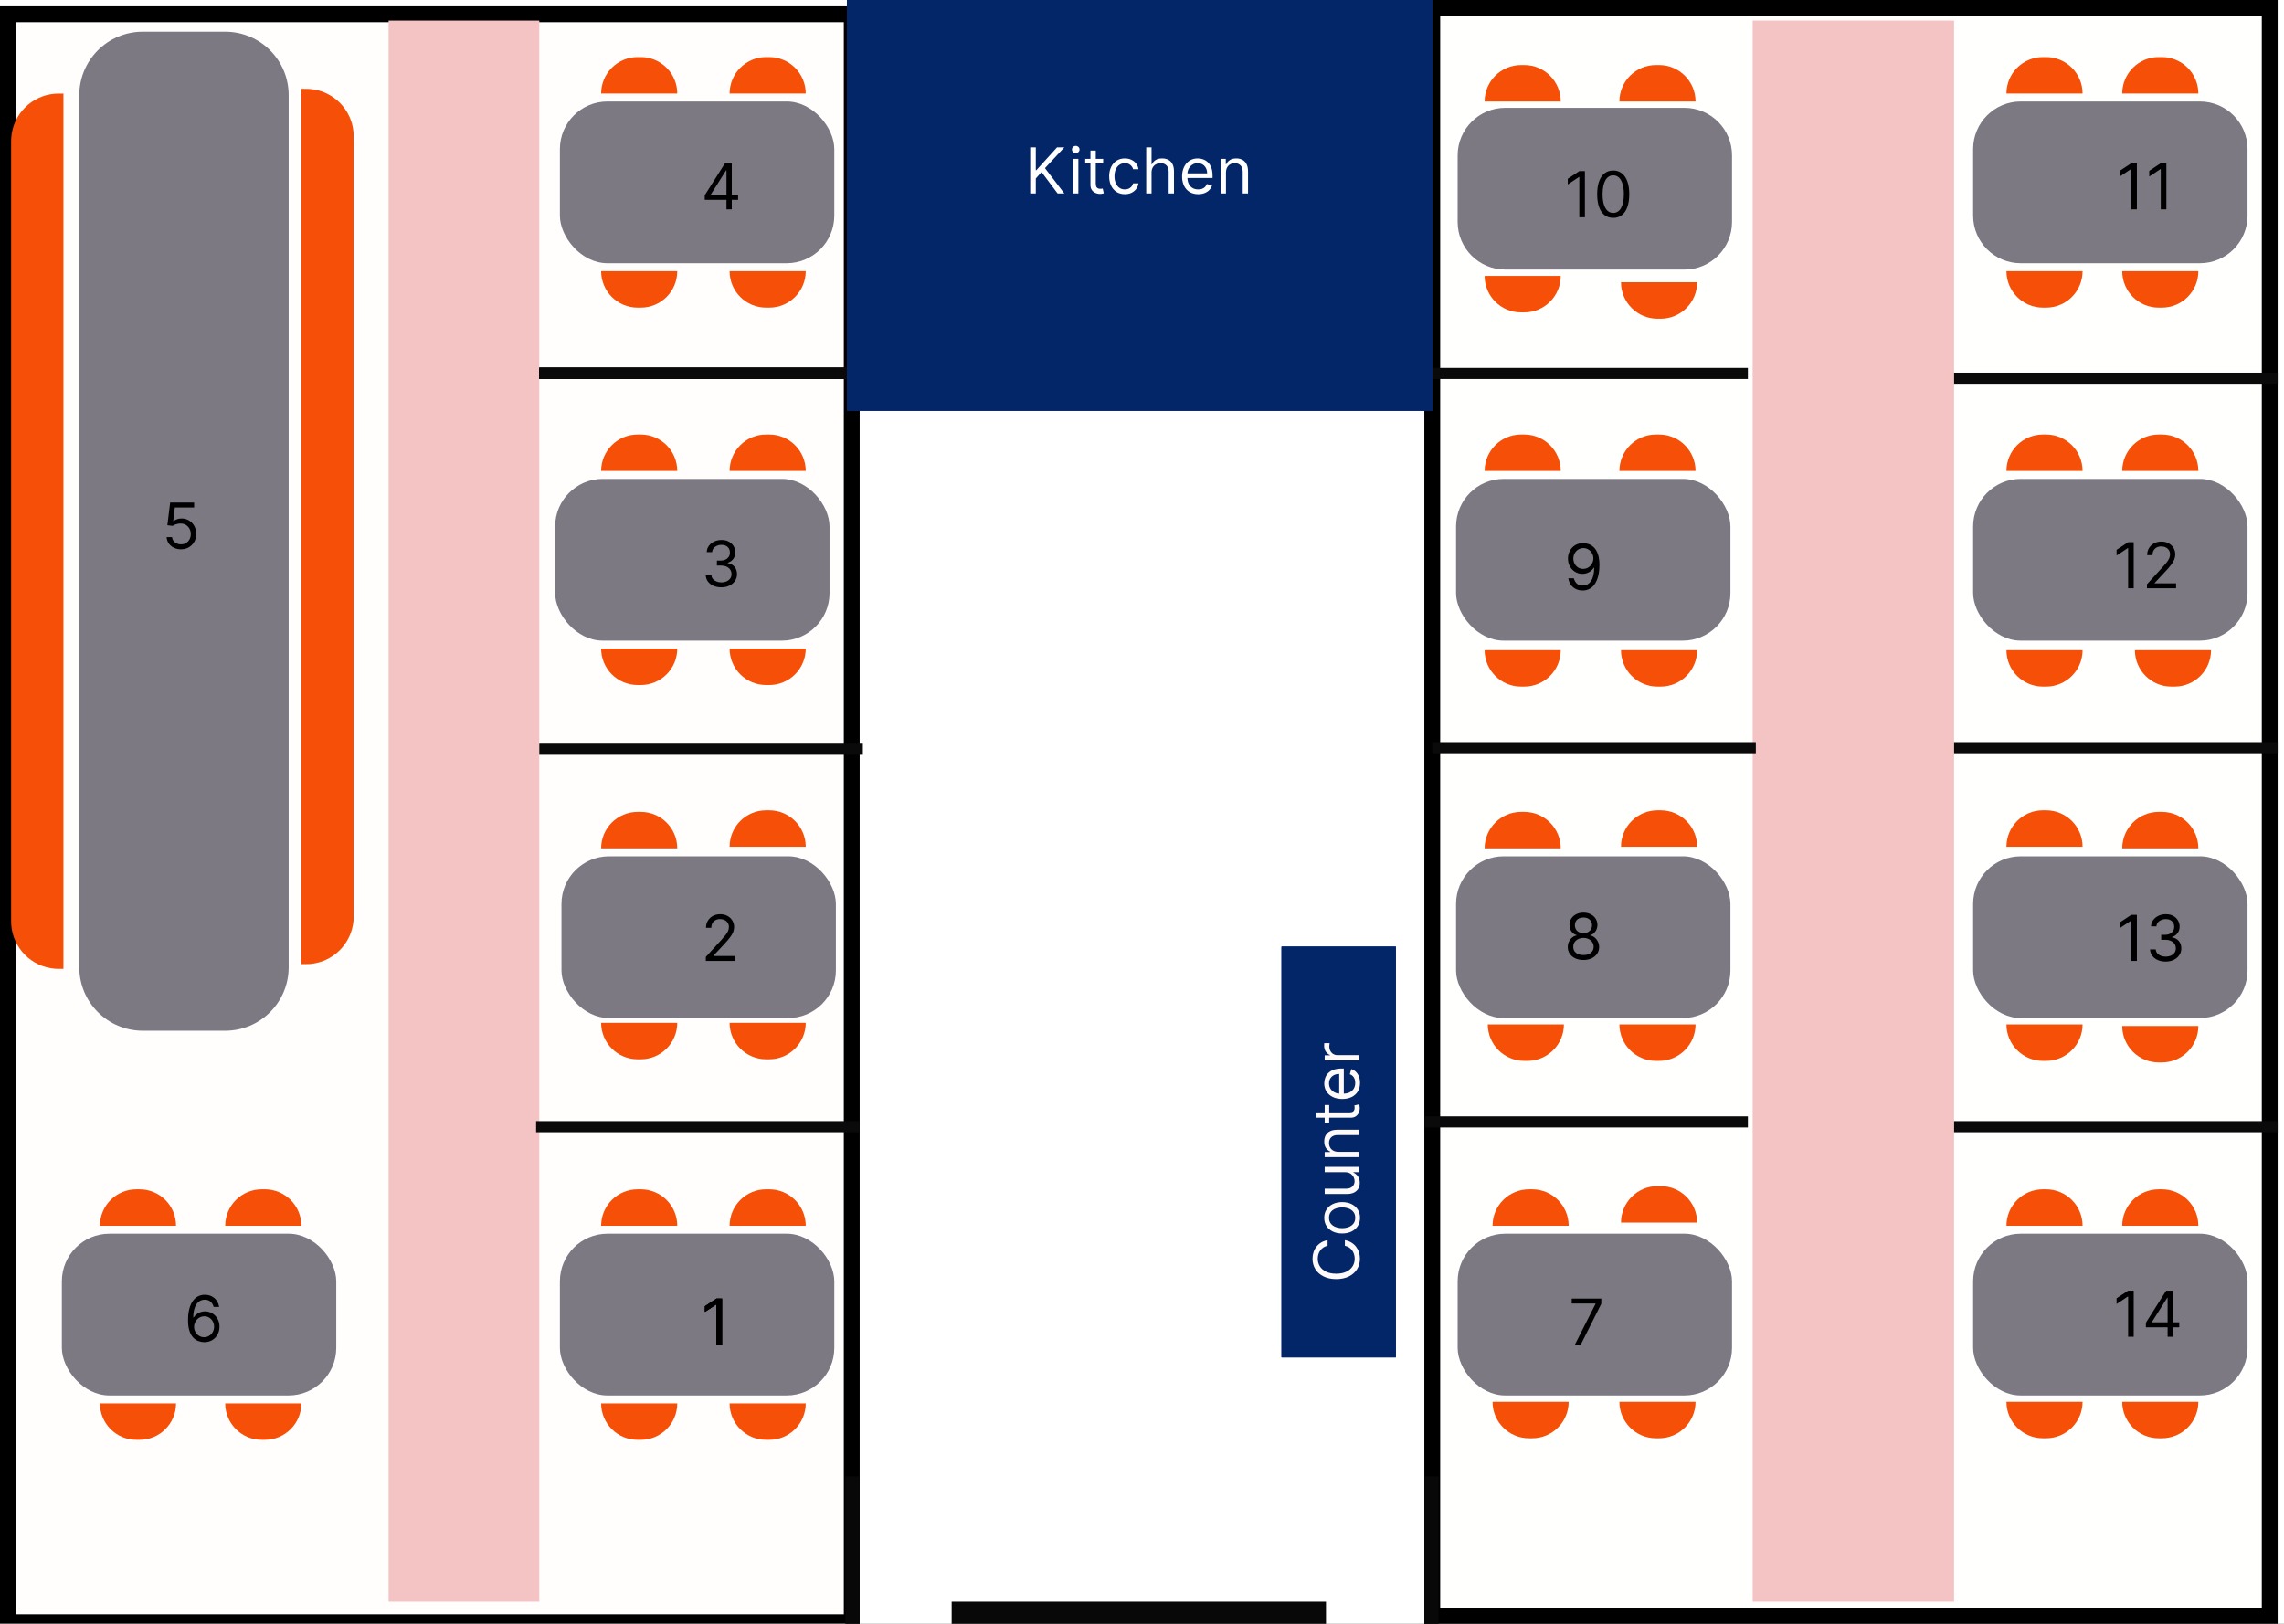 <svg width="1440" height="1024" viewBox="0 0 1440 1024" fill="none" xmlns="http://www.w3.org/2000/svg">
<rect width="1440" height="1024" fill="#1E1E1E"/>
<g clip-path="url(#clip0_0_1)">
<rect width="1440" height="1024" fill="white"/>
<g filter="url(#filter0_d_0_1)">
<rect width="542" height="1024" fill="#FFFEFD"/>
<rect x="5" y="5" width="532" height="1014" stroke="black" stroke-width="10"/>
</g>
<rect x="903" y="5" width="528" height="1014" fill="#FFFFFE" stroke="black" stroke-width="10"/>
<rect x="39" y="778" width="173" height="102" rx="30" fill="#7C7983" class="clickable-table"/>
<rect x="353" y="64" width="173" height="102" rx="30" fill="#7C7983" class="clickable-table"/>
<path d="M919 98C919 81.431 932.431 68 949 68H1062C1078.57 68 1092 81.431 1092 98V140C1092 156.569 1078.57 170 1062 170H949C932.431 170 919 156.569 919 140V98Z" fill="#7C7983" class="clickable-table"/>
<rect x="1244" y="778" width="173" height="102" rx="30" fill="#7C7983" class="clickable-table"/>
<rect x="1244" y="540" width="173" height="102" rx="30" fill="#7C7983" class="clickable-table"/>
<rect x="1244" y="302" width="173" height="102" rx="30" fill="#7C7983" class="clickable-table"/>
<path d="M1244 94C1244 77.431 1257.43 64 1274 64H1387C1403.57 64 1417 77.431 1417 94V136C1417 152.569 1403.57 166 1387 166H1274C1257.43 166 1244 152.569 1244 136V94Z" fill="#7C7983" class="clickable-table"/>
<rect x="918" y="302" width="173" height="102" rx="30" fill="#7C7983" class="clickable-table"/>
<rect x="918" y="540" width="173" height="102" rx="30" fill="#7C7983" class="clickable-table"/>
<rect x="919" y="778" width="173" height="102" rx="30" fill="#7C7983" class="clickable-table"/>
<path d="M50 60C50 37.909 67.909 20 90 20H142C164.091 20 182 37.909 182 60V610C182 632.091 164.091 650 142 650H90C67.909 650 50 632.091 50 610V60Z" fill="#7C7983" class="clickable-table"/>
<rect x="350" y="302" width="173" height="102" rx="30" fill="#7C7983" class="clickable-table"/>
<rect x="354" y="540" width="173" height="102" rx="30" fill="#7C7983" class="clickable-table"/>
<rect x="353" y="778" width="173" height="102" rx="30" fill="#7C7983" class="clickable-table"/>
<rect x="245" y="13" width="95" height="997" fill="#F4C3C3"/>
<rect x="1105" y="13" width="127" height="997" fill="#F4C3C3"/>
<rect x="533" y="931" width="9" height="93" fill="#090808"/>
<rect x="898" y="931" width="9" height="93" fill="#090808"/>
<rect x="600" y="1010" width="236" height="14" fill="#090808"/>
<path d="M936 535C936 522.297 946.297 512 959 512H961C973.703 512 984 522.297 984 535V535H936V535Z" fill="#F54F08"/>
<path d="M1265 297C1265 284.297 1275.3 274 1288 274H1290C1302.7 274 1313 284.297 1313 297V297H1265V297Z" fill="#F54F08"/>
<path d="M1338 59C1338 46.297 1348.3 36 1361 36H1363C1375.7 36 1386 46.297 1386 59V59H1338V59Z" fill="#F54F08"/>
<path d="M1265 59C1265 46.297 1275.3 36 1288 36H1290C1302.7 36 1313 46.297 1313 59V59H1265V59Z" fill="#F54F08"/>
<path d="M1338 297C1338 284.297 1348.3 274 1361 274H1363C1375.7 274 1386 284.297 1386 297V297H1338V297Z" fill="#F54F08"/>
<path d="M1338 535C1338 522.297 1348.3 512 1361 512H1363C1375.7 512 1386 522.297 1386 535V535H1338V535Z" fill="#F54F08"/>
<path d="M1265 534C1265 521.297 1275.3 511 1288 511H1290C1302.7 511 1313 521.297 1313 534V534H1265V534Z" fill="#F54F08"/>
<path d="M1338 773C1338 760.297 1348.3 750 1361 750H1363C1375.7 750 1386 760.297 1386 773V773H1338V773Z" fill="#F54F08"/>
<path d="M1265 773C1265 760.297 1275.3 750 1288 750H1290C1302.7 750 1313 760.297 1313 773V773H1265V773Z" fill="#F54F08"/>
<path d="M1022 771C1022 758.297 1032.3 748 1045 748H1047C1059.7 748 1070 758.297 1070 771V771H1022V771Z" fill="#F54F08"/>
<path d="M941 773C941 760.297 951.297 750 964 750H966C978.703 750 989 760.297 989 773V773H941V773Z" fill="#F54F08"/>
<path d="M1022 534C1022 521.297 1032.3 511 1045 511H1047C1059.7 511 1070 521.297 1070 534V534H1022V534Z" fill="#F54F08"/>
<path d="M379 59C379 46.297 389.297 36 402 36H404C416.703 36 427 46.297 427 59V59H379V59Z" fill="#F54F08"/>
<path d="M1021 297C1021 284.297 1031.3 274 1044 274H1046C1058.7 274 1069 284.297 1069 297V297H1021V297Z" fill="#F54F08"/>
<path d="M936 297C936 284.297 946.297 274 959 274H961C973.703 274 984 284.297 984 297V297H936V297Z" fill="#F54F08"/>
<path d="M1021 64C1021 51.297 1031.3 41 1044 41H1046C1058.7 41 1069 51.297 1069 64V64H1021V64Z" fill="#F54F08"/>
<path d="M936 64C936 51.297 946.297 41 959 41H961C973.703 41 984 51.297 984 64V64H936V64Z" fill="#F54F08"/>
<path d="M190 56C192.786 56 194.179 56 195.354 56.093C210.065 57.25 221.75 68.935 222.908 83.646C223 84.821 223 86.214 223 89L223 575C223 577.786 223 579.179 222.908 580.354C221.75 595.065 210.065 606.75 195.354 607.908C194.179 608 192.786 608 190 608V608L190 56V56Z" fill="#F54F08"/>
<path d="M40 611C37.214 611 35.821 611 34.646 610.908C19.935 609.75 8.25 598.065 7.092 583.354C7 582.179 7 580.786 7 578L7 92C7 89.214 7 87.821 7.092 86.646C8.25 71.935 19.935 60.25 34.646 59.093C35.821 59 37.214 59 40 59V59L40 611V611Z" fill="#F54F08"/>
<path d="M1386 171C1386 183.703 1375.7 194 1363 194H1361C1348.3 194 1338 183.703 1338 171V171H1386V171Z" fill="#F54F08"/>
<path d="M1313 171C1313 183.703 1302.7 194 1290 194H1288C1275.3 194 1265 183.703 1265 171V171H1313V171Z" fill="#F54F08"/>
<path d="M1394 410C1394 422.703 1383.7 433 1371 433H1369C1356.3 433 1346 422.703 1346 410V410H1394V410Z" fill="#F54F08"/>
<path d="M1313 410C1313 422.703 1302.7 433 1290 433H1288C1275.3 433 1265 422.703 1265 410V410H1313V410Z" fill="#F54F08"/>
<path d="M1386 647C1386 659.703 1375.7 670 1363 670H1361C1348.3 670 1338 659.703 1338 647V647H1386V647Z" fill="#F54F08"/>
<path d="M1313 646C1313 658.703 1302.7 669 1290 669H1288C1275.3 669 1265 658.703 1265 646V646H1313V646Z" fill="#F54F08"/>
<path d="M1386 884C1386 896.703 1375.7 907 1363 907H1361C1348.3 907 1338 896.703 1338 884V884H1386V884Z" fill="#F54F08"/>
<path d="M1313 884C1313 896.703 1302.7 907 1290 907H1288C1275.3 907 1265 896.703 1265 884V884H1313V884Z" fill="#F54F08"/>
<path d="M1069 884C1069 896.703 1058.7 907 1046 907H1044C1031.3 907 1021 896.703 1021 884V884H1069V884Z" fill="#F54F08"/>
<path d="M989 884C989 896.703 978.703 907 966 907H964C951.297 907 941 896.703 941 884V884H989V884Z" fill="#F54F08"/>
<path d="M1069 646C1069 658.703 1058.7 669 1046 669H1044C1031.3 669 1021 658.703 1021 646V646H1069V646Z" fill="#F54F08"/>
<path d="M1070 178C1070 190.703 1059.7 201 1047 201H1045C1032.3 201 1022 190.703 1022 178V178H1070V178Z" fill="#F54F08"/>
<path d="M1070 410C1070 422.703 1059.7 433 1047 433H1045C1032.3 433 1022 422.703 1022 410V410H1070V410Z" fill="#F54F08"/>
<path d="M508 885C508 897.703 497.703 908 485 908H483C470.297 908 460 897.703 460 885V885H508V885Z" fill="#F54F08"/>
<path d="M427 885C427 897.703 416.703 908 404 908H402C389.297 908 379 897.703 379 885V885H427V885Z" fill="#F54F08"/>
<path d="M190 885C190 897.703 179.703 908 167 908H165C152.297 908 142 897.703 142 885V885H190V885Z" fill="#F54F08"/>
<path d="M111 885C111 897.703 100.703 908 88 908H86C73.297 908 63 897.703 63 885V885H111V885Z" fill="#F54F08"/>
<path d="M508 171C508 183.703 497.703 194 485 194H483C470.297 194 460 183.703 460 171V171H508V171Z" fill="#F54F08"/>
<path d="M427 171C427 183.703 416.703 194 404 194H402C389.297 194 379 183.703 379 171V171H427V171Z" fill="#F54F08"/>
<path d="M508 409C508 421.703 497.703 432 485 432H483C470.297 432 460 421.703 460 409V409H508V409Z" fill="#F54F08"/>
<path d="M427 409C427 421.703 416.703 432 404 432H402C389.297 432 379 421.703 379 409V409H427V409Z" fill="#F54F08"/>
<path d="M508 645C508 657.703 497.703 668 485 668H483C470.297 668 460 657.703 460 645V645H508V645Z" fill="#F54F08"/>
<path d="M427 645C427 657.703 416.703 668 404 668H402C389.297 668 379 657.703 379 645V645H427V645Z" fill="#F54F08"/>
<path d="M986 646C986 658.703 975.703 669 963 669H961C948.297 669 938 658.703 938 646V646H986V646Z" fill="#F54F08"/>
<path d="M984 410C984 422.703 973.703 433 961 433H959C946.297 433 936 422.703 936 410V410H984V410Z" fill="#F54F08"/>
<path d="M984 174C984 186.703 973.703 197 961 197H959C946.297 197 936 186.703 936 174V174H984V174Z" fill="#F54F08"/>
<path d="M460 773C460 760.297 470.297 750 483 750H485C497.703 750 508 760.297 508 773V773H460V773Z" fill="#F54F08"/>
<path d="M379 773C379 760.297 389.297 750 402 750H404C416.703 750 427 760.297 427 773V773H379V773Z" fill="#F54F08"/>
<path d="M460 534C460 521.297 470.297 511 483 511H485C497.703 511 508 521.297 508 534V534H460V534Z" fill="#F54F08"/>
<path d="M379 535C379 522.297 389.297 512 402 512H404C416.703 512 427 522.297 427 535V535H379V535Z" fill="#F54F08"/>
<path d="M460 297C460 284.297 470.297 274 483 274H485C497.703 274 508 284.297 508 297V297H460V297Z" fill="#F54F08"/>
<path d="M379 297C379 284.297 389.297 274 402 274H404C416.703 274 427 284.297 427 297V297H379V297Z" fill="#F54F08"/>
<path d="M142 773C142 760.297 152.297 750 165 750H167C179.703 750 190 760.297 190 773V773H142V773Z" fill="#F54F08"/>
<path d="M460 59C460 46.297 470.297 36 483 36H485C497.703 36 508 46.297 508 59V59H460V59Z" fill="#F54F08"/>
<path d="M63 773C63 760.297 73.297 750 86 750H88C100.703 750 111 760.297 111 773V773H63V773Z" fill="#F54F08"/>
<rect x="340" y="232" width="204" height="7" fill="#0A0A0A"/>
<rect x="340" y="232" width="204" height="7" fill="#0A0A0A"/>
<rect x="340" y="232" width="204" height="7" fill="#0A0A0A"/>
<rect x="340" y="232" width="204" height="7" fill="#0A0A0A"/>
<rect x="340" y="232" width="204" height="7" fill="#0A0A0A"/>
<rect x="340" y="232" width="204" height="7" fill="#0A0A0A"/>
<rect x="340" y="232" width="204" height="7" fill="#0A0A0A"/>
<rect x="340" y="232" width="204" height="7" fill="#0A0A0A"/>
<rect x="340" y="232" width="204" height="7" fill="#0A0A0A"/>
<rect x="1232" y="707" width="204" height="7" fill="#0A0A0A"/>
<rect x="1232" y="468" width="204" height="7" fill="#0A0A0A"/>
<rect x="1232" y="235" width="204" height="7" fill="#0A0A0A"/>
<rect x="898" y="704" width="204" height="7" fill="#0A0A0A"/>
<rect x="903" y="468" width="204" height="7" fill="#0A0A0A"/>
<rect x="898" y="232" width="204" height="7" fill="#0A0A0A"/>
<rect x="338" y="707" width="204" height="7" fill="#0A0A0A"/>
<rect x="340" y="469" width="204" height="7" fill="#0A0A0A"/>
<rect x="808" y="597" width="72" height="259" fill="#032668"/>
<rect x="808" y="597" width="72" height="259" fill="#032668"/>
<rect x="808" y="597" width="72" height="259" fill="#032668"/>
<rect x="534" width="369" height="259" fill="#032668"/>
<rect x="534" width="369" height="259" fill="#032668"/>
<rect x="534" width="369" height="259" fill="#032668"/>
<path d="M649.523 122V92.909H653.045V107.341H653.386L666.455 92.909H671.057L658.841 106.034L671.057 122H666.795L656.682 108.477L653.045 112.568V122H649.523ZM676.529 122V100.182H679.881V122H676.529ZM678.234 96.546C677.58 96.546 677.017 96.323 676.543 95.878C676.079 95.433 675.847 94.898 675.847 94.273C675.847 93.648 676.079 93.113 676.543 92.668C677.017 92.222 677.58 92 678.234 92C678.887 92 679.446 92.222 679.91 92.668C680.383 93.113 680.62 93.648 680.62 94.273C680.62 94.898 680.383 95.433 679.91 95.878C679.446 96.323 678.887 96.546 678.234 96.546ZM695.51 100.182V103.023H684.203V100.182H695.51ZM687.499 94.954H690.851V115.75C690.851 116.697 690.988 117.407 691.263 117.881C691.547 118.345 691.907 118.657 692.342 118.818C692.787 118.97 693.256 119.045 693.749 119.045C694.118 119.045 694.421 119.027 694.658 118.989C694.894 118.941 695.084 118.903 695.226 118.875L695.908 121.886C695.68 121.972 695.363 122.057 694.956 122.142C694.549 122.237 694.033 122.284 693.408 122.284C692.461 122.284 691.533 122.08 690.624 121.673C689.724 121.266 688.976 120.646 688.379 119.812C687.792 118.979 687.499 117.928 687.499 116.659V94.954ZM709.182 122.455C707.136 122.455 705.375 121.972 703.898 121.006C702.42 120.04 701.284 118.709 700.489 117.014C699.693 115.319 699.295 113.383 699.295 111.205C699.295 108.989 699.703 107.033 700.517 105.338C701.341 103.634 702.487 102.303 703.955 101.347C705.432 100.381 707.155 99.898 709.125 99.898C710.659 99.898 712.042 100.182 713.273 100.75C714.504 101.318 715.512 102.114 716.298 103.136C717.084 104.159 717.572 105.352 717.761 106.716H714.409C714.153 105.722 713.585 104.841 712.705 104.074C711.833 103.297 710.659 102.909 709.182 102.909C707.875 102.909 706.729 103.25 705.744 103.932C704.769 104.604 704.007 105.556 703.457 106.787C702.918 108.009 702.648 109.443 702.648 111.091C702.648 112.777 702.913 114.244 703.443 115.494C703.983 116.744 704.741 117.715 705.716 118.406C706.701 119.098 707.856 119.443 709.182 119.443C710.053 119.443 710.844 119.292 711.554 118.989C712.264 118.686 712.866 118.25 713.358 117.682C713.85 117.114 714.201 116.432 714.409 115.636H717.761C717.572 116.924 717.103 118.084 716.355 119.116C715.616 120.139 714.636 120.954 713.415 121.56C712.203 122.156 710.792 122.455 709.182 122.455ZM726.014 108.875V122H722.662V92.909H726.014V103.591H726.298C726.81 102.464 727.577 101.569 728.599 100.906C729.632 100.234 731.005 99.898 732.719 99.898C734.205 99.898 735.508 100.196 736.625 100.793C737.742 101.38 738.609 102.284 739.224 103.506C739.849 104.718 740.162 106.261 740.162 108.136V122H736.81V108.364C736.81 106.631 736.36 105.291 735.46 104.344C734.57 103.387 733.334 102.909 731.753 102.909C730.654 102.909 729.67 103.141 728.798 103.605C727.937 104.069 727.255 104.746 726.753 105.636C726.26 106.527 726.014 107.606 726.014 108.875ZM755.442 122.455C753.34 122.455 751.527 121.991 750.002 121.062C748.487 120.125 747.317 118.818 746.494 117.142C745.679 115.456 745.272 113.496 745.272 111.261C745.272 109.027 745.679 107.057 746.494 105.352C747.317 103.638 748.463 102.303 749.931 101.347C751.408 100.381 753.132 99.898 755.102 99.898C756.238 99.898 757.36 100.087 758.468 100.466C759.576 100.845 760.585 101.46 761.494 102.312C762.403 103.155 763.127 104.273 763.667 105.665C764.207 107.057 764.477 108.771 764.477 110.807V112.227H747.658V109.33H761.067C761.067 108.098 760.821 107 760.329 106.034C759.846 105.068 759.155 104.306 758.255 103.747C757.365 103.188 756.314 102.909 755.102 102.909C753.766 102.909 752.611 103.241 751.636 103.903C750.67 104.557 749.926 105.409 749.406 106.46C748.885 107.511 748.624 108.638 748.624 109.841V111.773C748.624 113.42 748.908 114.817 749.477 115.963C750.054 117.099 750.854 117.966 751.877 118.562C752.9 119.15 754.088 119.443 755.442 119.443C756.323 119.443 757.119 119.32 757.829 119.074C758.549 118.818 759.169 118.439 759.69 117.938C760.21 117.426 760.613 116.792 760.897 116.034L764.136 116.943C763.795 118.042 763.222 119.008 762.417 119.841C761.612 120.665 760.618 121.309 759.434 121.773C758.25 122.227 756.92 122.455 755.442 122.455ZM772.928 108.875V122H769.576V100.182H772.815V103.591H773.099C773.61 102.483 774.387 101.593 775.428 100.92C776.47 100.239 777.815 99.898 779.462 99.898C780.94 99.898 782.232 100.201 783.34 100.807C784.448 101.403 785.31 102.312 785.925 103.534C786.541 104.746 786.849 106.28 786.849 108.136V122H783.496V108.364C783.496 106.65 783.051 105.314 782.161 104.358C781.271 103.392 780.049 102.909 778.496 102.909C777.426 102.909 776.47 103.141 775.627 103.605C774.794 104.069 774.136 104.746 773.653 105.636C773.17 106.527 772.928 107.606 772.928 108.875Z" fill="white"/>
<path d="M837 782.068V785.591C835.987 785.799 835.097 786.164 834.33 786.685C833.562 787.196 832.919 787.821 832.398 788.56C831.867 789.289 831.47 790.098 831.205 790.989C830.939 791.879 830.807 792.807 830.807 793.773C830.807 795.534 831.252 797.13 832.142 798.56C833.032 799.98 834.344 801.112 836.077 801.955C837.81 802.788 839.936 803.205 842.455 803.205C844.973 803.205 847.099 802.788 848.832 801.955C850.565 801.112 851.877 799.98 852.767 798.56C853.657 797.13 854.102 795.534 854.102 793.773C854.102 792.807 853.97 791.879 853.705 790.989C853.439 790.098 853.046 789.289 852.526 788.56C851.995 787.821 851.347 787.196 850.58 786.685C849.803 786.164 848.913 785.799 847.909 785.591V782.068C849.396 782.333 850.726 782.816 851.901 783.517C853.075 784.218 854.074 785.089 854.898 786.131C855.712 787.172 856.332 788.342 856.759 789.639C857.185 790.927 857.398 792.305 857.398 793.773C857.398 796.254 856.792 798.46 855.58 800.392C854.367 802.324 852.644 803.844 850.409 804.952C848.174 806.06 845.523 806.614 842.455 806.614C839.386 806.614 836.735 806.06 834.5 804.952C832.265 803.844 830.542 802.324 829.33 800.392C828.117 798.46 827.511 796.254 827.511 793.773C827.511 792.305 827.724 790.927 828.151 789.639C828.577 788.342 829.202 787.172 830.026 786.131C830.84 785.089 831.834 784.218 833.009 783.517C834.173 782.816 835.504 782.333 837 782.068ZM857.455 767.967C857.455 769.936 856.986 771.665 856.048 773.151C855.111 774.629 853.799 775.784 852.114 776.617C850.428 777.441 848.458 777.853 846.205 777.853C843.932 777.853 841.948 777.441 840.253 776.617C838.558 775.784 837.241 774.629 836.304 773.151C835.366 771.665 834.898 769.936 834.898 767.967C834.898 765.997 835.366 764.273 836.304 762.796C837.241 761.309 838.558 760.154 840.253 759.33C841.948 758.497 843.932 758.08 846.205 758.08C848.458 758.08 850.428 758.497 852.114 759.33C853.799 760.154 855.111 761.309 856.048 762.796C856.986 764.273 857.455 765.997 857.455 767.967ZM854.443 767.967C854.443 766.47 854.06 765.239 853.293 764.273C852.526 763.308 851.517 762.593 850.267 762.129C849.017 761.665 847.663 761.433 846.205 761.433C844.746 761.433 843.387 761.665 842.128 762.129C840.868 762.593 839.85 763.308 839.074 764.273C838.297 765.239 837.909 766.47 837.909 767.967C837.909 769.463 838.297 770.694 839.074 771.66C839.85 772.626 840.868 773.341 842.128 773.805C843.387 774.269 844.746 774.501 846.205 774.501C847.663 774.501 849.017 774.269 850.267 773.805C851.517 773.341 852.526 772.626 853.293 771.66C854.06 770.694 854.443 769.463 854.443 767.967ZM848.08 739.213H835.182V735.861H857V739.213H853.307V739.44C854.415 739.952 855.357 740.747 856.134 741.827C856.901 742.906 857.284 744.27 857.284 745.918C857.284 747.281 856.986 748.493 856.389 749.554C855.783 750.615 854.874 751.448 853.662 752.054C852.44 752.66 850.902 752.963 849.045 752.963H835.182V749.611H848.818C850.409 749.611 851.678 749.166 852.625 748.276C853.572 747.376 854.045 746.23 854.045 744.838C854.045 744.005 853.832 743.157 853.406 742.295C852.98 741.424 852.327 740.695 851.446 740.108C850.565 739.511 849.443 739.213 848.08 739.213ZM843.875 726.369H857V729.721H835.182V726.482H838.591V726.198C837.483 725.687 836.593 724.91 835.92 723.869C835.239 722.827 834.898 721.482 834.898 719.835C834.898 718.357 835.201 717.065 835.807 715.957C836.403 714.849 837.312 713.987 838.534 713.371C839.746 712.756 841.28 712.448 843.136 712.448H857V715.8H843.364C841.65 715.8 840.314 716.246 839.358 717.136C838.392 718.026 837.909 719.247 837.909 720.8C837.909 721.871 838.141 722.827 838.605 723.67C839.069 724.503 839.746 725.161 840.636 725.644C841.527 726.127 842.606 726.369 843.875 726.369ZM835.182 696.834H838.023V708.141H835.182V696.834ZM829.955 704.845V701.493H850.75C851.697 701.493 852.407 701.356 852.881 701.081C853.345 700.797 853.657 700.437 853.818 700.001C853.97 699.556 854.045 699.088 854.045 698.595C854.045 698.226 854.027 697.923 853.989 697.686C853.941 697.449 853.903 697.26 853.875 697.118L856.886 696.436C856.972 696.663 857.057 696.981 857.142 697.388C857.237 697.795 857.284 698.311 857.284 698.936C857.284 699.883 857.08 700.811 856.673 701.72C856.266 702.62 855.646 703.368 854.812 703.964C853.979 704.552 852.928 704.845 851.659 704.845H829.955ZM857.455 682.878C857.455 684.98 856.991 686.794 856.062 688.318C855.125 689.833 853.818 691.003 852.142 691.827C850.456 692.641 848.496 693.048 846.261 693.048C844.027 693.048 842.057 692.641 840.352 691.827C838.638 691.003 837.303 689.857 836.347 688.389C835.381 686.912 834.898 685.188 834.898 683.219C834.898 682.082 835.087 680.96 835.466 679.852C835.845 678.744 836.46 677.736 837.312 676.827C838.155 675.918 839.273 675.193 840.665 674.653C842.057 674.114 843.771 673.844 845.807 673.844H847.227V690.662H844.33V677.253C843.098 677.253 842 677.499 841.034 677.991C840.068 678.474 839.306 679.166 838.747 680.065C838.188 680.955 837.909 682.007 837.909 683.219C837.909 684.554 838.241 685.709 838.903 686.685C839.557 687.651 840.409 688.394 841.46 688.915C842.511 689.436 843.638 689.696 844.841 689.696H846.773C848.42 689.696 849.817 689.412 850.963 688.844C852.099 688.266 852.966 687.466 853.562 686.443C854.15 685.42 854.443 684.232 854.443 682.878C854.443 681.997 854.32 681.202 854.074 680.491C853.818 679.772 853.439 679.152 852.938 678.631C852.426 678.11 851.792 677.707 851.034 677.423L851.943 674.185C853.042 674.526 854.008 675.098 854.841 675.903C855.665 676.708 856.309 677.703 856.773 678.886C857.227 680.07 857.455 681.401 857.455 682.878ZM857 668.744H835.182V665.506H838.477V665.278C837.398 664.881 836.522 664.161 835.849 663.119C835.177 662.078 834.841 660.903 834.841 659.597C834.841 659.35 834.846 659.043 834.855 658.673C834.865 658.304 834.879 658.025 834.898 657.835H838.307C838.278 657.949 838.236 658.209 838.179 658.616C838.113 659.014 838.08 659.436 838.08 659.881C838.08 660.941 838.302 661.888 838.747 662.722C839.183 663.545 839.789 664.199 840.565 664.682C841.332 665.155 842.208 665.392 843.193 665.392H857V668.744Z" fill="#FFFAFA"/>
<path d="M455.239 818.909V848H451.716V822.602H451.545L444.443 827.318V823.739L451.716 818.909H455.239Z" fill="black"/>
<path d="M455.239 818.909V848H451.716V822.602H451.545L444.443 827.318V823.739L451.716 818.909H455.239Z" fill="black"/>
<path d="M455.239 818.909V848H451.716V822.602H451.545L444.443 827.318V823.739L451.716 818.909H455.239Z" fill="black"/>
<path d="M1347.24 102.909V132H1343.72V106.602H1343.55L1336.44 111.318V107.739L1343.72 102.909H1347.24ZM1365.83 102.909V132H1362.31V106.602H1362.14L1355.04 111.318V107.739L1362.31 102.909H1365.83Z" fill="black"/>
<path d="M1345.24 341.909V371H1341.72V345.602H1341.55L1334.44 350.318V346.739L1341.72 341.909H1345.24ZM1353.61 371V368.443L1363.21 357.932C1364.33 356.701 1365.26 355.631 1365.99 354.722C1366.72 353.803 1367.26 352.941 1367.61 352.136C1367.97 351.322 1368.15 350.47 1368.15 349.58C1368.15 348.557 1367.9 347.671 1367.41 346.923C1366.93 346.175 1366.27 345.598 1365.42 345.19C1364.58 344.783 1363.63 344.58 1362.58 344.58C1361.46 344.58 1360.49 344.812 1359.66 345.276C1358.83 345.73 1358.19 346.369 1357.74 347.193C1357.29 348.017 1357.07 348.983 1357.07 350.091H1353.72C1353.72 348.386 1354.11 346.89 1354.9 345.602C1355.68 344.314 1356.75 343.311 1358.11 342.591C1359.47 341.871 1361 341.511 1362.7 341.511C1364.4 341.511 1365.91 341.871 1367.23 342.591C1368.54 343.311 1369.58 344.281 1370.32 345.503C1371.07 346.724 1371.45 348.083 1371.45 349.58C1371.45 350.65 1371.25 351.696 1370.86 352.719C1370.48 353.732 1369.82 354.864 1368.88 356.114C1367.94 357.354 1366.64 358.869 1364.97 360.659L1358.43 367.648V367.875H1371.96V371H1353.61Z" fill="black"/>
<path d="M1347.24 576.909V606H1343.72V580.602H1343.55L1336.44 585.318V581.739L1343.72 576.909H1347.24ZM1365.43 606.398C1363.56 606.398 1361.89 606.076 1360.42 605.432C1358.96 604.788 1357.8 603.893 1356.94 602.747C1356.09 601.592 1355.62 600.252 1355.55 598.727H1359.13C1359.2 599.665 1359.53 600.474 1360.09 601.156C1360.66 601.829 1361.41 602.349 1362.32 602.719C1363.24 603.088 1364.26 603.273 1365.38 603.273C1366.63 603.273 1367.74 603.055 1368.7 602.619C1369.67 602.184 1370.43 601.578 1370.97 600.801C1371.52 600.025 1371.8 599.125 1371.8 598.102C1371.8 597.032 1371.53 596.09 1371 595.276C1370.47 594.452 1369.7 593.808 1368.67 593.344C1367.65 592.88 1366.4 592.648 1364.92 592.648H1362.59V589.523H1364.92C1366.08 589.523 1367.09 589.314 1367.96 588.898C1368.84 588.481 1369.53 587.894 1370.02 587.136C1370.52 586.379 1370.78 585.489 1370.78 584.466C1370.78 583.481 1370.56 582.624 1370.12 581.895C1369.69 581.166 1369.07 580.598 1368.28 580.19C1367.49 579.783 1366.56 579.58 1365.49 579.58C1364.49 579.58 1363.54 579.764 1362.65 580.134C1361.77 580.493 1361.05 581.019 1360.49 581.71C1359.93 582.392 1359.63 583.216 1359.58 584.182H1356.17C1356.23 582.657 1356.69 581.322 1357.55 580.176C1358.41 579.021 1359.54 578.121 1360.93 577.477C1362.33 576.833 1363.87 576.511 1365.55 576.511C1367.35 576.511 1368.89 576.876 1370.18 577.605C1371.47 578.325 1372.46 579.277 1373.15 580.46C1373.84 581.644 1374.18 582.922 1374.18 584.295C1374.18 585.934 1373.75 587.33 1372.89 588.486C1372.04 589.641 1370.88 590.441 1369.41 590.886V591.114C1371.25 591.417 1372.68 592.198 1373.72 593.457C1374.75 594.707 1375.26 596.256 1375.26 598.102C1375.26 599.684 1374.83 601.104 1373.97 602.364C1373.12 603.614 1371.95 604.598 1370.48 605.318C1369 606.038 1367.32 606.398 1365.43 606.398Z" fill="black"/>
<path d="M1345.24 813.909V843H1341.72V817.602H1341.55L1334.44 822.318V818.739L1341.72 813.909H1345.24ZM1352.92 837.034V834.136L1365.71 813.909H1367.81V818.398H1366.39L1356.73 833.682V833.909H1373.95V837.034H1352.92ZM1366.62 843V836.153V834.804V813.909H1369.97V843H1366.62Z" fill="black"/>
<path d="M999.239 107.909V137H995.716V111.602H995.545L988.443 116.318V112.739L995.716 107.909H999.239ZM1017.09 137.398C1014.95 137.398 1013.13 136.815 1011.62 135.651C1010.12 134.476 1008.97 132.777 1008.17 130.551C1007.38 128.316 1006.98 125.617 1006.98 122.455C1006.98 119.311 1007.38 116.626 1008.17 114.401C1008.98 112.166 1010.13 110.461 1011.64 109.287C1013.15 108.103 1014.97 107.511 1017.09 107.511C1019.21 107.511 1021.03 108.103 1022.53 109.287C1024.05 110.461 1025.2 112.166 1026 114.401C1026.8 116.626 1027.21 119.311 1027.21 122.455C1027.21 125.617 1026.81 128.316 1026.01 130.551C1025.22 132.777 1024.07 134.476 1022.56 135.651C1021.06 136.815 1019.23 137.398 1017.09 137.398ZM1017.09 134.273C1019.21 134.273 1020.86 133.25 1022.04 131.205C1023.21 129.159 1023.8 126.242 1023.8 122.455C1023.8 119.936 1023.53 117.791 1022.99 116.02C1022.46 114.249 1021.69 112.9 1020.69 111.972C1019.69 111.044 1018.5 110.58 1017.09 110.58C1014.99 110.58 1013.35 111.616 1012.16 113.69C1010.98 115.755 1010.39 118.676 1010.39 122.455C1010.39 124.973 1010.65 127.114 1011.18 128.875C1011.71 130.636 1012.48 131.976 1013.47 132.895C1014.48 133.813 1015.68 134.273 1017.09 134.273Z" fill="black"/>
<path d="M998.273 342.511C999.466 342.521 1000.66 342.748 1001.85 343.193C1003.05 343.638 1004.13 344.377 1005.12 345.409C1006.1 346.432 1006.89 347.829 1007.49 349.599C1008.09 351.37 1008.39 353.591 1008.39 356.261C1008.39 358.847 1008.14 361.143 1007.65 363.151C1007.16 365.149 1006.46 366.834 1005.55 368.207C1004.64 369.58 1003.53 370.622 1002.22 371.332C1000.92 372.043 999.456 372.398 997.818 372.398C996.189 372.398 994.736 372.076 993.457 371.432C992.188 370.778 991.147 369.874 990.332 368.719C989.527 367.554 989.011 366.205 988.784 364.67H992.25C992.562 366.006 993.183 367.109 994.111 367.98C995.048 368.842 996.284 369.273 997.818 369.273C1000.06 369.273 1001.83 368.293 1003.13 366.332C1004.44 364.372 1005.09 361.602 1005.09 358.023H1004.86C1004.33 358.818 1003.7 359.505 1002.97 360.082C1002.25 360.66 1001.44 361.105 1000.55 361.418C999.655 361.73 998.708 361.886 997.705 361.886C996.038 361.886 994.509 361.474 993.116 360.651C991.734 359.817 990.626 358.676 989.793 357.227C988.969 355.769 988.557 354.102 988.557 352.227C988.557 350.447 988.955 348.818 989.75 347.341C990.555 345.854 991.682 344.67 993.131 343.79C994.589 342.909 996.303 342.483 998.273 342.511ZM998.273 345.636C997.08 345.636 996.005 345.935 995.048 346.531C994.101 347.118 993.348 347.914 992.79 348.918C992.241 349.912 991.966 351.015 991.966 352.227C991.966 353.439 992.231 354.543 992.761 355.537C993.301 356.522 994.035 357.308 994.963 357.895C995.901 358.473 996.966 358.761 998.159 358.761C999.059 358.761 999.897 358.586 1000.67 358.236C1001.45 357.876 1002.13 357.388 1002.7 356.773C1003.29 356.148 1003.75 355.442 1004.08 354.656C1004.41 353.861 1004.58 353.032 1004.58 352.17C1004.58 351.034 1004.3 349.969 1003.76 348.974C1003.22 347.98 1002.47 347.175 1001.51 346.56C1000.56 345.944 999.485 345.636 998.273 345.636Z" fill="black"/>
<path d="M998.33 605.398C996.379 605.398 994.655 605.052 993.159 604.361C991.672 603.66 990.512 602.699 989.679 601.477C988.846 600.246 988.434 598.845 988.443 597.273C988.434 596.042 988.675 594.905 989.168 593.864C989.66 592.812 990.332 591.937 991.185 591.236C992.046 590.526 993.008 590.076 994.068 589.886V589.716C992.676 589.356 991.568 588.575 990.744 587.372C989.92 586.16 989.513 584.782 989.523 583.239C989.513 581.761 989.887 580.44 990.645 579.276C991.402 578.111 992.444 577.192 993.77 576.52C995.105 575.848 996.625 575.511 998.33 575.511C1000.02 575.511 1001.52 575.848 1002.85 576.52C1004.17 577.192 1005.21 578.111 1005.97 579.276C1006.74 580.44 1007.13 581.761 1007.14 583.239C1007.13 584.782 1006.71 586.16 1005.87 587.372C1005.05 588.575 1003.95 589.356 1002.59 589.716V589.886C1003.64 590.076 1004.59 590.526 1005.43 591.236C1006.27 591.937 1006.95 592.812 1007.45 593.864C1007.95 594.905 1008.21 596.042 1008.22 597.273C1008.21 598.845 1007.78 600.246 1006.94 601.477C1006.1 602.699 1004.94 603.66 1003.46 604.361C1001.98 605.052 1000.27 605.398 998.33 605.398ZM998.33 602.273C999.646 602.273 1000.78 602.06 1001.74 601.634C1002.7 601.207 1003.43 600.606 1003.95 599.83C1004.48 599.053 1004.74 598.144 1004.75 597.102C1004.74 596.004 1004.46 595.033 1003.9 594.19C1003.34 593.348 1002.58 592.685 1001.61 592.202C1000.65 591.719 999.561 591.477 998.33 591.477C997.089 591.477 995.981 591.719 995.006 592.202C994.04 592.685 993.277 593.348 992.719 594.19C992.17 595.033 991.9 596.004 991.909 597.102C991.9 598.144 992.151 599.053 992.662 599.83C993.183 600.606 993.926 601.207 994.892 601.634C995.858 602.06 997.004 602.273 998.33 602.273ZM998.33 588.466C999.371 588.466 1000.29 588.258 1001.1 587.841C1001.91 587.424 1002.55 586.842 1003.02 586.094C1003.48 585.346 1003.72 584.47 1003.73 583.466C1003.72 582.481 1003.49 581.624 1003.03 580.895C1002.58 580.156 1001.95 579.588 1001.14 579.19C1000.34 578.783 999.4 578.58 998.33 578.58C997.241 578.58 996.289 578.783 995.474 579.19C994.66 579.588 994.03 580.156 993.585 580.895C993.14 581.624 992.922 582.481 992.932 583.466C992.922 584.47 993.145 585.346 993.599 586.094C994.063 586.842 994.703 587.424 995.517 587.841C996.331 588.258 997.269 588.466 998.33 588.466Z" fill="black"/>
<path d="M992.92 848L1005.93 822.261V822.034H990.932V818.909H1009.57V822.205L996.614 848H992.92Z" fill="black"/>
<path d="M114.102 346.398C112.436 346.398 110.935 346.066 109.599 345.403C108.264 344.741 107.194 343.831 106.389 342.676C105.584 341.521 105.144 340.205 105.068 338.727H108.477C108.61 340.044 109.206 341.133 110.267 341.994C111.337 342.847 112.616 343.273 114.102 343.273C115.295 343.273 116.356 342.993 117.284 342.435C118.222 341.876 118.955 341.109 119.486 340.134C120.026 339.149 120.295 338.036 120.295 336.795C120.295 335.527 120.016 334.395 119.457 333.401C118.908 332.397 118.151 331.606 117.185 331.028C116.219 330.451 115.116 330.157 113.875 330.148C112.985 330.138 112.071 330.276 111.134 330.56C110.196 330.834 109.424 331.189 108.818 331.625L105.523 331.227L107.284 316.909H122.398V320.034H110.239L109.216 328.614H109.386C109.983 328.14 110.731 327.747 111.631 327.435C112.53 327.122 113.468 326.966 114.443 326.966C116.223 326.966 117.81 327.392 119.202 328.244C120.603 329.087 121.702 330.242 122.497 331.71C123.302 333.178 123.705 334.854 123.705 336.739C123.705 338.595 123.288 340.252 122.455 341.71C121.631 343.159 120.494 344.305 119.045 345.148C117.597 345.981 115.949 346.398 114.102 346.398Z" fill="black"/>
<path d="M128.67 846.398C127.477 846.379 126.284 846.152 125.091 845.716C123.898 845.28 122.809 844.546 121.824 843.514C120.839 842.473 120.048 841.066 119.452 839.295C118.855 837.515 118.557 835.28 118.557 832.591C118.557 830.015 118.798 827.733 119.281 825.744C119.764 823.746 120.465 822.065 121.384 820.702C122.302 819.329 123.41 818.287 124.707 817.577C126.014 816.866 127.487 816.511 129.125 816.511C130.754 816.511 132.203 816.838 133.472 817.491C134.75 818.135 135.792 819.035 136.597 820.19C137.402 821.346 137.922 822.676 138.159 824.182H134.693C134.371 822.875 133.746 821.791 132.818 820.929C131.89 820.067 130.659 819.636 129.125 819.636C126.871 819.636 125.096 820.616 123.798 822.577C122.51 824.537 121.862 827.288 121.852 830.83H122.08C122.61 830.025 123.24 829.338 123.969 828.77C124.707 828.192 125.522 827.747 126.412 827.435C127.302 827.122 128.244 826.966 129.239 826.966C130.905 826.966 132.43 827.383 133.812 828.216C135.195 829.04 136.303 830.181 137.136 831.639C137.97 833.088 138.386 834.75 138.386 836.625C138.386 838.424 137.984 840.072 137.179 841.568C136.374 843.055 135.242 844.239 133.784 845.119C132.335 845.991 130.631 846.417 128.67 846.398ZM128.67 843.273C129.864 843.273 130.934 842.974 131.881 842.378C132.837 841.781 133.59 840.981 134.139 839.977C134.698 838.973 134.977 837.856 134.977 836.625C134.977 835.422 134.707 834.329 134.168 833.344C133.637 832.349 132.903 831.559 131.966 830.972C131.038 830.384 129.977 830.091 128.784 830.091C127.884 830.091 127.046 830.271 126.27 830.631C125.493 830.981 124.812 831.464 124.224 832.08C123.647 832.695 123.192 833.401 122.861 834.196C122.529 834.982 122.364 835.811 122.364 836.682C122.364 837.837 122.634 838.917 123.173 839.92C123.723 840.924 124.471 841.734 125.418 842.349C126.374 842.965 127.458 843.273 128.67 843.273Z" fill="black"/>
<path d="M444.33 126.034V123.136L457.114 102.909H459.216V107.398H457.795L448.136 122.682V122.909H465.352V126.034H444.33ZM458.023 132V125.153V123.804V102.909H461.375V132H458.023Z" fill="black"/>
<path d="M454.841 370.398C452.966 370.398 451.295 370.076 449.827 369.432C448.368 368.788 447.208 367.893 446.347 366.747C445.494 365.592 445.03 364.252 444.955 362.727H448.534C448.61 363.665 448.932 364.474 449.5 365.156C450.068 365.829 450.812 366.349 451.73 366.719C452.649 367.088 453.667 367.273 454.784 367.273C456.034 367.273 457.142 367.055 458.108 366.619C459.074 366.184 459.831 365.578 460.381 364.801C460.93 364.025 461.205 363.125 461.205 362.102C461.205 361.032 460.939 360.09 460.409 359.276C459.879 358.452 459.102 357.808 458.08 357.344C457.057 356.88 455.807 356.648 454.33 356.648H452V353.523H454.33C455.485 353.523 456.498 353.314 457.369 352.898C458.25 352.481 458.937 351.894 459.429 351.136C459.931 350.379 460.182 349.489 460.182 348.466C460.182 347.481 459.964 346.624 459.528 345.895C459.093 345.166 458.477 344.598 457.682 344.19C456.896 343.783 455.968 343.58 454.898 343.58C453.894 343.58 452.947 343.764 452.057 344.134C451.176 344.493 450.456 345.019 449.898 345.71C449.339 346.392 449.036 347.216 448.989 348.182H445.58C445.636 346.657 446.096 345.322 446.957 344.176C447.819 343.021 448.946 342.121 450.338 341.477C451.74 340.833 453.278 340.511 454.955 340.511C456.754 340.511 458.297 340.876 459.585 341.605C460.873 342.325 461.863 343.277 462.554 344.46C463.245 345.644 463.591 346.922 463.591 348.295C463.591 349.934 463.16 351.33 462.298 352.486C461.446 353.641 460.286 354.441 458.818 354.886V355.114C460.655 355.417 462.09 356.198 463.122 357.457C464.154 358.707 464.67 360.256 464.67 362.102C464.67 363.684 464.24 365.104 463.378 366.364C462.526 367.614 461.361 368.598 459.884 369.318C458.406 370.038 456.725 370.398 454.841 370.398Z" fill="black"/>
<path d="M445.011 606V603.443L454.614 592.932C455.741 591.701 456.669 590.631 457.398 589.722C458.127 588.803 458.667 587.941 459.017 587.136C459.377 586.322 459.557 585.47 459.557 584.58C459.557 583.557 459.311 582.671 458.818 581.923C458.335 581.175 457.672 580.598 456.83 580.19C455.987 579.783 455.04 579.58 453.989 579.58C452.871 579.58 451.896 579.812 451.062 580.276C450.239 580.73 449.599 581.369 449.145 582.193C448.7 583.017 448.477 583.983 448.477 585.091H445.125C445.125 583.386 445.518 581.89 446.304 580.602C447.09 579.314 448.16 578.311 449.514 577.591C450.878 576.871 452.407 576.511 454.102 576.511C455.807 576.511 457.317 576.871 458.634 577.591C459.95 578.311 460.982 579.281 461.73 580.503C462.478 581.724 462.852 583.083 462.852 584.58C462.852 585.65 462.658 586.696 462.27 587.719C461.891 588.732 461.228 589.864 460.281 591.114C459.344 592.354 458.042 593.869 456.375 595.659L449.841 602.648V602.875H463.364V606H445.011Z" fill="black"/>
</g>
<defs>
<filter id="filter0_d_0_1" x="-4" y="0" width="550" height="1032" filterUnits="userSpaceOnUse" color-interpolation-filters="sRGB">
<feFlood flood-opacity="0" result="BackgroundImageFix"/>
<feColorMatrix in="SourceAlpha" type="matrix" values="0 0 0 0 0 0 0 0 0 0 0 0 0 0 0 0 0 0 127 0" result="hardAlpha"/>
<feOffset dy="4"/>
<feGaussianBlur stdDeviation="2"/>
<feComposite in2="hardAlpha" operator="out"/>
<feColorMatrix type="matrix" values="0 0 0 0 0 0 0 0 0 0 0 0 0 0 0 0 0 0 0.25 0"/>
<feBlend mode="normal" in2="BackgroundImageFix" result="effect1_dropShadow_0_1"/>
<feBlend mode="normal" in="SourceGraphic" in2="effect1_dropShadow_0_1" result="shape"/>
</filter>
<clipPath id="clip0_0_1">
<rect width="1440" height="1024" fill="white"/>
</clipPath>
</defs>
</svg>
